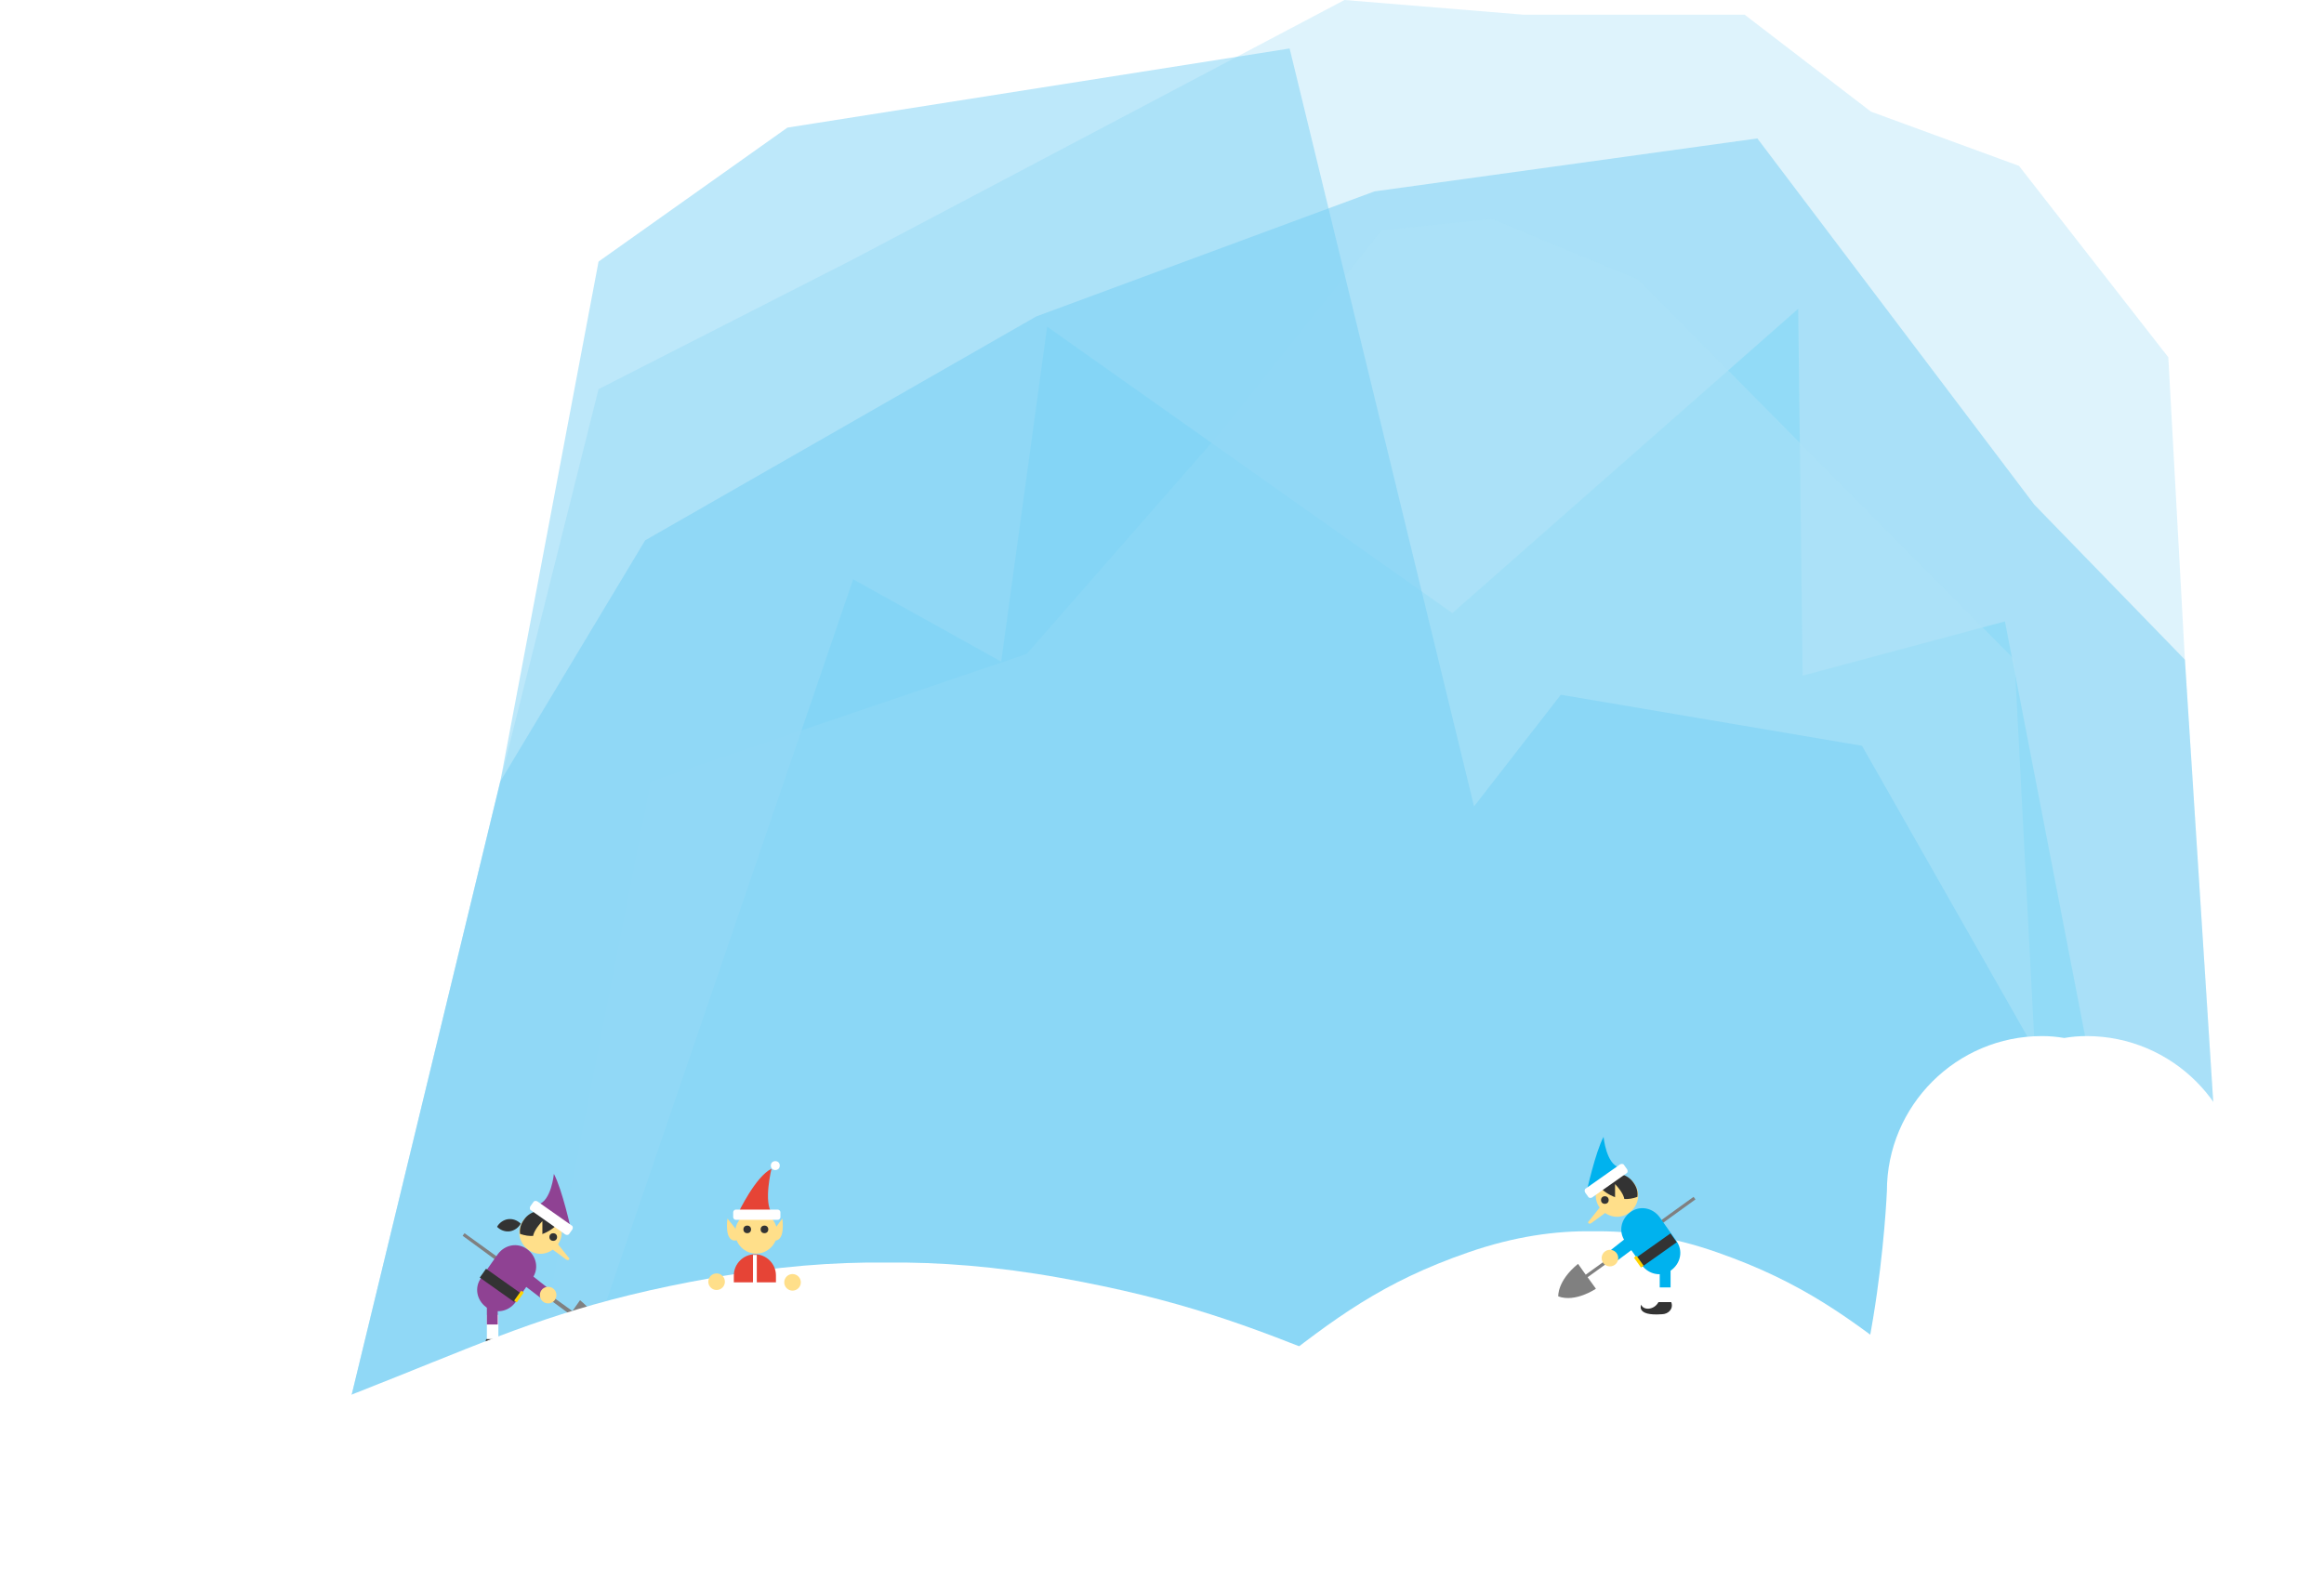 <?xml version="1.0" encoding="utf-8"?>
<!-- Generator: Adobe Illustrator 19.1.0, SVG Export Plug-In . SVG Version: 6.00 Build 0)  -->
<svg version="1.1" id="slice" xmlns="http://www.w3.org/2000/svg" xmlns:xlink="http://www.w3.org/1999/xlink" x="0px" y="0px"
	 width="364.2px" height="247.7px" viewBox="0 0 364.2 247.7" style="enable-background:new 0 0 364.2 247.7;" xml:space="preserve"
	>
<style type="text/css">
	.st0{opacity:0.11;fill:#231F20;}
	.st1{fill:#94917F;}
	.st2{fill:#BAAFA2;}
	.st3{fill:#785768;}
	.st4{fill:#AAA89A;}
	.st5{opacity:0.1;}
	.st6{fill:#8CE1F9;}
	.st7{fill:#CECCBF;}
	.st8{fill:#8D667A;}
	.st9{fill:#918C84;}
	.st10{fill:#C2BEB6;}
	.st11{fill:#F0E1D1;}
	.st12{fill:#B6B4A8;}
	.st13{fill:#94938A;}
	.st14{fill:#7D7C71;}
	.st15{fill:#633B4F;}
	.st16{fill:#85837D;}
	.st17{fill:#8A7665;}
	.st18{fill:#6A695C;}
	.st19{fill:#B9B7A4;}
	.st20{fill:#2F9F42;}
	.st21{opacity:0.13;}
	.st22{opacity:0.2;fill:#231F20;}
	.st23{fill:#D53E2E;}
	.st24{fill:#003673;}
	.st25{fill:#F09A1A;}
	.st26{fill:#FDBF0F;}
	.st27{fill:#736357;}
	.st28{fill:#D84637;}
	.st29{fill:#00A9E9;}
	.st30{fill:#FFDE00;}
	.st31{fill:#48B780;}
	.st32{fill:#7C6959;}
	.st33{fill:#D3AE6E;}
	.st34{fill:#FFFFFF;}
	.st35{fill:#FFE95A;}
	.st36{fill:#FFC300;}
	.st37{fill:#F27B20;}
	.st38{fill:#EE3837;}
	.st39{fill:#4C8BFB;}
	.st40{fill:#B757C5;}
	.st41{fill:#FFDF8A;}
	.st42{fill:#333333;}
	.st43{fill:#6A57AB;}
	.st44{fill:#5D377A;}
	.st45{fill:#393939;}
	.st46{fill:#FDE08B;}
	.st47{fill:#DC3126;}
	.st48{fill:#FDD500;}
	.st49{fill:#515C5D;}
	.st50{fill:#7D8586;}
	.st51{fill:#AFD136;}
	.st52{fill:url(#SVGID_1_);}
	.st53{fill:url(#SVGID_2_);}
	.st54{fill:#E8D184;}
	.st55{fill:#CA7836;}
	.st56{fill:#54D184;}
	.st57{opacity:0.48;}
	.st58{opacity:0.5;fill:#75CEF4;}
	.st59{opacity:0.5;fill:#00BFF0;}
	.st60{opacity:0.5;fill:#E6F6FD;}
	.st61{opacity:0.48;fill:#75CEF4;}
	.st62{fill:url(#SVGID_3_);}
	.st63{fill:#808080;}
	.st64{fill:#8F4293;}
	.st65{fill:#FFD400;}
	.st66{fill:url(#SVGID_4_);}
	.st67{fill:#28AE4B;}
	.st68{fill:#E64436;}
	.st69{fill:url(#SVGID_5_);}
	.st70{fill:url(#XMLID_158_);}
	.st71{opacity:0.17;fill:#FFFFFF;}
	.st72{fill:url(#SVGID_6_);}
	.st73{fill:url(#SVGID_7_);}
	.st74{fill:#00B2EE;}
	.st75{fill:#B89860;}
	.st76{fill:#B0B0B0;}
	.st77{fill:#864537;}
	.st78{fill:#FBCF99;}
	.st79{fill:#FBCD48;}
	.st80{fill:#FFDD00;}
	.st81{fill:#D2392C;}
	.st82{fill:url(#SVGID_8_);}
	.st83{fill:url(#SVGID_9_);}
	.st84{fill:url(#SVGID_10_);}
	.st85{fill:url(#SVGID_11_);}
	.st86{fill:url(#XMLID_160_);}
	.st87{fill:#AFD77D;}
	.st88{opacity:0.1;fill:#231F20;}
	.st89{fill:#7CB342;}
	.st90{fill:#F9CE1D;}
	.st91{fill:#FFE36C;}
	.st92{fill:#5E35B1;}
	.st93{fill:#9575CD;}
	.st94{fill:#29B6F6;}
	.st95{fill:#4AD0FF;}
	.st96{fill:#9DCE2E;}
	.st97{fill:#E53935;}
	.st98{fill:#F94B4B;}
	.st99{fill:#FB8C00;}
	.st100{fill:#FC9F42;}
	.st101{fill:#9DCA3B;}
	.st102{fill:#66A622;}
	.st103{fill:#FFB300;}
	.st104{fill:#F57C00;}
	.st105{fill:#A1CACF;}
	.st106{fill:#DFF3F5;}
	.st107{fill:#BAD7DB;}
	.st108{fill:#C3DFE3;}
	.st109{fill:#BCDEE3;}
	.st110{opacity:0.5;}
	.st111{opacity:0.8;}
	.st112{fill:url(#XMLID_161_);}
	.st113{fill:url(#SVGID_12_);}
	.st114{fill:#F6F3EC;}
	.st115{fill:#D7D7D7;}
	.st116{fill:#959D9E;}
	.st117{fill:#B3B3B3;}
	.st118{fill:#E0E0E0;}
	.st119{fill:#4D4D4D;}
	.st120{fill:#595959;}
	.st121{fill:#FFEB5E;}
	.st122{fill:#6D7576;}
	.st123{fill:#C9E09D;}
	.st124{fill:#8F8F8F;}
	.st125{fill:#5C6566;}
	.st126{fill:#A19E97;}
	.st127{fill:#61C6EC;}
	.st128{fill:#77BF82;}
	.st129{fill:#F3FF73;}
	.st130{fill:url(#XMLID_163_);}
	.st131{fill:url(#SVGID_13_);}
	.st132{fill:url(#SVGID_14_);}
	.st133{fill:url(#XMLID_165_);}
	.st134{fill:#555047;}
	.st135{fill:#896339;}
	.st136{fill:#736F68;}
	.st137{fill:#949494;}
	.st138{fill:#83DEE8;}
	.st139{fill:#85827D;}
	.st140{opacity:0.2;}
	.st141{fill:#404040;}
	.st142{fill:#C0C0C0;}
	.st143{fill:#EEEEEE;}
	.st144{clip-path:url(#SVGID_16_);fill:#44C2C2;}
	.st145{clip-path:url(#SVGID_16_);fill:#A3D89F;}
	.st146{clip-path:url(#SVGID_16_);fill:#C83A74;}
	.st147{clip-path:url(#SVGID_16_);fill:#FFA376;}
	.st148{opacity:0.24;}
	.st149{fill:none;stroke:#85827D;stroke-width:0.9;stroke-miterlimit:10;}
	.st150{opacity:0.83;}
	.st151{fill:#888480;}
	.st152{fill:#7099BA;}
	.st153{fill:#B0E1E8;}
	.st154{opacity:0.22;fill:#FFFFFF;}
	.st155{fill:url(#XMLID_172_);}
	.st156{fill:url(#SVGID_17_);}
	.st157{fill:url(#SVGID_18_);}
	.st158{fill:url(#XMLID_174_);}
	.st159{fill:#9DB9BD;}
	.st160{fill:#D1E3E6;}
	.st161{fill:#B6D6DB;}
	.st162{fill:#9CCFD9;}
	.st163{fill:#B4D3D9;}
	.st164{fill:#97BABF;}
	.st165{fill:#C1DFF5;}
	.st166{fill:#C5E7EB;}
	.st167{fill:#8AB8D4;}
	.st168{fill:#E6E6E6;}
	.st169{fill:#716E69;}
	.st170{fill:#71BDDE;}
	.st171{fill:#659BC7;}
	.st172{fill:#70AFD4;}
	.st173{fill:none;}
	.st174{fill:#97CEE6;}
	.st175{opacity:8.000000e-02;fill:#0F0F0F;}
	.st176{opacity:0.1;fill:#0F0F0F;}
	.st177{fill:#385FE4;}
	.st178{fill:#CCCCCC;}
	.st179{fill:#2986E4;}
	.st180{opacity:0.21;}
	.st181{clip-path:url(#SVGID_20_);}
	.st182{filter:url(#Adobe_OpacityMaskFilter);}
	.st183{mask:url(#SVGID_21_);fill:#33659A;}
	.st184{filter:url(#Adobe_OpacityMaskFilter_1_);}
	.st185{mask:url(#SVGID_22_);fill:#385FE4;}
	.st186{filter:url(#Adobe_OpacityMaskFilter_2_);}
	.st187{opacity:0.17;mask:url(#SVGID_23_);}
	.st188{clip-path:url(#SVGID_25_);}
	.st189{opacity:0.77;}
	.st190{fill:#E8C97B;}
	.st191{fill:#2D56E2;}
	.st192{opacity:0.11;}
	.st193{fill:#0BBF68;}
	.st194{fill:#98BEE4;}
	.st195{fill:#3F5656;}
	.st196{fill:#D7C17D;}
	.st197{opacity:0.2;fill:#FFFFFF;}
	.st198{fill:url(#SVGID_26_);}
	.st199{fill:url(#XMLID_228_);}
	.st200{fill:url(#SVGID_27_);}
	.st201{fill:url(#XMLID_231_);}
	.st202{fill:#9C9C9C;}
	.st203{fill:#808082;}
	.st204{fill:#9ED5EC;}
	.st205{fill:#CACACA;}
	.st206{fill:#E3E3E3;}
	.st207{fill:#979797;}
	.st208{fill:#9E9E9E;}
	.st209{opacity:0.58;fill:#C7FFFF;}
	.st210{opacity:0.25;}
	.st211{fill:#A52E22;}
	.st212{fill:#E63636;}
	.st213{fill:url(#XMLID_261_);}
	.st214{fill:url(#XMLID_278_);}
	.st215{fill:#F3831F;}
	.st216{fill:#1FA2F3;}
	.st217{fill:#914295;}
	.st218{fill:#FAAC18;}
	.st219{opacity:0.1;fill:#333333;}
	.st220{fill:#836948;}
	.st221{fill:#DF543F;}
	.st222{fill:#00813F;}
	.st223{fill:#B9C9D2;}
	.st224{fill:#28B04B;}
	.st225{fill:#FFF100;}
	.st226{fill:#969696;}
	.st227{fill:#0158BB;}
	.st228{fill:#1565C0;}
	.st229{fill:#3DD1F9;}
	.st230{fill:#F5A816;}
	.st231{fill:#C62828;}
	.st232{fill:#BDBDBD;}
	.st233{fill:#A5A5A5;}
	.st234{fill:#424242;}
	.st235{fill:#E6E7E8;}
	.st236{clip-path:url(#SVGID_31_);fill:#FFFFFF;}
	.st237{clip-path:url(#SVGID_31_);fill:#E91C24;}
	.st238{clip-path:url(#SVGID_31_);fill:#1976D2;}
	.st239{fill:#4D8ACF;}
	.st240{fill:none;stroke:#FFFFFF;stroke-width:0.659;stroke-miterlimit:10;}
	.st241{fill:#00ADEE;}
	.st242{clip-path:url(#SVGID_33_);fill:#FFFFFF;}
	.st243{fill:#DBDBDB;}
	.st244{fill:#9AD3D3;}
	.st245{fill:url(#SVGID_34_);}
	.st246{fill:url(#SVGID_35_);}
	.st247{fill:url(#SVGID_36_);}
	.st248{fill:url(#SVGID_37_);}
	.st249{fill:url(#SVGID_38_);}
	.st250{fill:url(#SVGID_39_);}
	.st251{fill:url(#SVGID_40_);}
	.st252{fill:url(#SVGID_41_);}
	.st253{fill:#F7CE97;}
	.st254{fill:#4C4C4C;}
	.st255{fill:#E9E9E9;}
	.st256{fill:#EB9B95;}
	.st257{fill:#656565;}
	.st258{fill:#5E5A48;}
	.st259{fill:url(#SVGID_42_);}
	.st260{fill:url(#SVGID_43_);}
	.st261{fill:#999999;}
	.st262{opacity:0.36;}
	.st263{fill:#00A64C;}
	.st264{fill-rule:evenodd;clip-rule:evenodd;fill:#D4D4D4;}
	.st265{fill-rule:evenodd;clip-rule:evenodd;fill:#FFFFFF;}
	.st266{fill-rule:evenodd;clip-rule:evenodd;fill:#008141;}
	.st267{fill-rule:evenodd;clip-rule:evenodd;fill:#00A64C;}
	.st268{fill:#28B265;}
	.st269{opacity:0.4;fill:#FFE000;}
	.st270{fill:#C8CBCC;}
	.st271{fill:#B8B8B8;}
	.st272{fill:#949496;}
	.st273{fill:#C8EAD4;}
	.st274{fill:#7D8485;}
	.st275{fill:#2364D5;}
	.st276{fill:url(#XMLID_279_);}
	.st277{fill:url(#SVGID_44_);}
	.st278{fill:url(#SVGID_45_);}
	.st279{fill:url(#SVGID_46_);}
	.st280{fill:#8700EE;}
	.st281{fill:#00B533;}
	.st282{fill:#EEDA00;}
	.st283{fill:#F2206D;}
	.st284{fill:#6299FB;}
	.st285{opacity:0.7;fill:url(#SVGID_47_);}
	.st286{opacity:0.7;fill:url(#SVGID_48_);}
	.st287{opacity:0.7;fill:url(#SVGID_49_);}
	.st288{fill:#EE5E5D;}
	.st289{fill:#E09D17;}
	.st290{fill:#F0EDE9;}
	.st291{clip-path:url(#SVGID_51_);}
	.st292{fill:#EEC85C;}
	.st293{opacity:0.32;fill:#9A0000;}
	.st294{fill:#F0F0F0;}
	.st295{fill:#81D4FA;}
	.st296{opacity:0.49;fill:#C9EDFC;}
	.st297{fill:#D8746A;}
	.st298{fill:#FCBE8D;}
	.st299{fill:#00A9E7;}
	.st300{fill:#6A7173;}
	.st301{opacity:0.6;}
	.st302{fill:url(#SVGID_52_);}
	.st303{fill:url(#SVGID_53_);}
	.st304{fill:url(#XMLID_280_);}
	.st305{fill:url(#SVGID_54_);}
	.st306{fill:url(#SVGID_55_);}
	.st307{fill:url(#SVGID_56_);}
	.st308{fill:url(#SVGID_57_);}
	.st309{fill:#67635D;}
	.st310{fill:#999690;}
	.st311{fill:#E6DA91;}
	.st312{opacity:0.55;fill:#BBAF3E;}
	.st313{fill:#A8A69B;}
	.st314{clip-path:url(#SVGID_59_);}
	.st315{fill:url(#SVGID_60_);}
	.st316{fill:url(#SVGID_61_);}
	.st317{opacity:0.1;clip-path:url(#SVGID_59_);}
	.st318{clip-path:url(#SVGID_63_);}
	.st319{fill:#E3E3E2;}
	.st320{fill:#CF4140;}
	.st321{fill:url(#SVGID_64_);}
	.st322{fill:url(#SVGID_65_);}
	.st323{fill:url(#SVGID_66_);}
	.st324{fill:url(#SVGID_67_);}
	.st325{fill:#666666;}
	.st326{fill:#C1161C;}
	.st327{fill:#B47945;}
	.st328{fill:#D9DADB;}
	.st329{fill:#36AF49;}
	.st330{fill:#2A943E;}
	.st331{fill:#9EA0A2;}
	.st332{fill:#BEBFC1;}
	.st333{fill:#F5961D;}
	.st334{fill:#FFEF00;}
	.st335{fill:#6D6D6D;}
	.st336{fill:url(#SVGID_68_);}
	.st337{fill:url(#XMLID_281_);}
	.st338{fill:#795D00;}
	.st339{clip-path:url(#SVGID_70_);fill:#BB8024;}
	.st340{opacity:0.1;clip-path:url(#SVGID_70_);}
	.st341{fill:#955D00;}
	.st342{fill:#F38836;}
	.st343{fill:url(#XMLID_295_);}
	.st344{fill:url(#SVGID_71_);}
	.st345{fill:url(#SVGID_72_);}
	.st346{fill:url(#XMLID_296_);}
	.st347{opacity:0.99;}
	.st348{fill:#E8AF38;}
	.st349{fill:#98AB00;}
	.st350{fill:#E75C52;}
	.st351{fill:#A9897D;}
	.st352{fill:#CB9D7B;}
	.st353{fill:#996B63;}
	.st354{fill:#35B8E8;}
	.st355{opacity:0.12;fill:url(#SVGID_73_);}
	.st356{opacity:0.12;fill:url(#SVGID_74_);}
	.st357{opacity:0.28;fill:url(#SVGID_77_);}
	.st358{clip-path:url(#SVGID_81_);}
	.st359{fill:#FFF59C;}
	.st360{fill:#EBDBCE;}
	.st361{fill:#B07A53;}
	.st362{fill:#1185BA;}
	.st363{opacity:0.32;fill:#1F57A1;}
	.st364{opacity:0.32;}
	.st365{fill:#C28D65;}
	.st366{fill:#EB776F;}
	.st367{fill:#AFDB39;}
	.st368{fill:#EBDB57;}
	.st369{opacity:0.16;}
	.st370{fill:#CBA483;}
	.st371{fill:url(#XMLID_297_);}
	.st372{fill:url(#SVGID_82_);}
	.st373{fill:url(#SVGID_83_);}
	.st374{fill:#BEE6EB;}
	.st375{fill:#F9DF00;}
	.st376{fill:#D84733;}
	.st377{fill:#FCE000;}
	.st378{fill:#575757;}
	.st379{fill:#B3B2B3;}
	.st380{fill:#E5E5E4;}
	.st381{fill:#D5302B;}
	.st382{fill:url(#SVGID_84_);}
	.st383{fill:url(#SVGID_85_);}
	.st384{fill:#EC4180;}
	.st385{fill:#FBCB54;}
	.st386{fill:#7296F0;}
	.st387{fill:#FC793D;}
	.st388{opacity:0.14;}
	.st389{fill:#404144;}
	.st390{fill:#606163;}
	.st391{opacity:0.3;}
	.st392{fill:#D7B256;}
	.st393{opacity:0.38;fill:#D7B256;}
	.st394{fill:#3D3D39;}
	.st395{fill:#393B36;}
	.st396{opacity:0.6;fill:#3BFF65;}
	.st397{opacity:0.6;fill:#FC793D;}
	.st398{clip-path:url(#SVGID_87_);}
	.st399{opacity:0.29;}
	.st400{fill:#9A51A8;}
	.st401{fill:#FEF6E0;}
	.st402{fill:#A06EA9;}
	.st403{fill:#353535;}
	.st404{clip-path:url(#SVGID_89_);}
	.st405{opacity:0.23;fill:#FFFFFF;}
	.st406{opacity:0.13;fill:#FFFFFF;}
	.st407{opacity:5.000000e-02;}
	.st408{opacity:0.45;}
	.st409{opacity:0.2;fill:#FFF170;}
	.st410{fill:#FFF170;}
	.st411{opacity:0.21;fill:#FFFFFF;}
	.st412{opacity:0.1;fill:#FFFFFF;}
	.st413{opacity:0.27;fill:url(#SVGID_90_);}
	.st414{opacity:0.27;fill:url(#SVGID_91_);}
	.st415{fill:url(#SVGID_92_);}
	.st416{fill:url(#SVGID_93_);}
	.st417{fill:#2850A8;}
	.st418{fill:#286EE4;}
	.st419{fill:#0053DF;}
	.st420{fill:#007DD0;}
	.st421{fill:#2891E4;}
	.st422{opacity:0.72;}
	.st423{opacity:0.28;fill:url(#SVGID_94_);}
	.st424{opacity:0.28;fill:url(#SVGID_95_);}
	.st425{fill:#2D6B7F;}
	.st426{fill:#FF7C40;}
	.st427{opacity:0.21;fill:#FF7C40;}
	.st428{opacity:0.28;fill:url(#SVGID_96_);}
	.st429{opacity:0.28;fill:url(#SVGID_97_);}
	.st430{opacity:0.28;fill:url(#SVGID_98_);}
	.st431{opacity:0.28;fill:url(#SVGID_99_);}
	.st432{fill:#FFEE0A;}
	.st433{opacity:0.21;fill:#FFEE0A;}
	.st434{opacity:0.28;fill:url(#SVGID_100_);}
	.st435{opacity:0.28;fill:url(#SVGID_101_);}
	.st436{fill:#FD45FF;}
	.st437{opacity:0.21;fill:#FD45FF;}
	.st438{opacity:0.28;fill:url(#SVGID_102_);}
	.st439{opacity:0.28;fill:url(#SVGID_103_);}
	.st440{fill:#52FF52;}
	.st441{opacity:0.21;fill:#52FF52;}
	.st442{opacity:0.28;fill:url(#SVGID_104_);}
	.st443{opacity:0.28;fill:url(#SVGID_105_);}
	.st444{opacity:0.28;fill:url(#SVGID_106_);}
	.st445{opacity:0.28;fill:url(#SVGID_107_);}
	.st446{fill:#59FFF3;}
	.st447{opacity:0.21;fill:#59FFF3;}
	.st448{opacity:0.28;fill:url(#SVGID_108_);}
	.st449{opacity:0.28;fill:url(#SVGID_109_);}
	.st450{opacity:0.28;fill:url(#SVGID_110_);}
	.st451{opacity:0.28;fill:url(#SVGID_111_);}
	.st452{opacity:0.28;fill:url(#SVGID_112_);}
	.st453{opacity:0.28;fill:url(#SVGID_113_);}
	.st454{opacity:0.28;fill:url(#SVGID_114_);}
	.st455{opacity:0.28;fill:url(#SVGID_115_);}
	.st456{opacity:0.28;fill:url(#SVGID_116_);}
	.st457{opacity:0.28;fill:url(#SVGID_117_);}
	.st458{opacity:0.28;fill:url(#SVGID_118_);}
	.st459{opacity:0.28;fill:url(#SVGID_119_);}
	.st460{opacity:0.28;fill:url(#SVGID_120_);}
	.st461{opacity:0.28;fill:url(#SVGID_121_);}
	.st462{opacity:0.28;fill:url(#SVGID_122_);}
	.st463{opacity:0.28;fill:url(#SVGID_123_);}
	.st464{opacity:0.28;fill:url(#SVGID_124_);}
	.st465{opacity:0.28;fill:url(#SVGID_125_);}
	.st466{opacity:0.28;fill:url(#SVGID_126_);}
	.st467{opacity:0.28;fill:url(#SVGID_127_);}
	.st468{opacity:0.28;fill:url(#SVGID_128_);}
	.st469{opacity:0.28;fill:url(#SVGID_129_);}
	.st470{opacity:0.28;fill:url(#SVGID_130_);}
	.st471{opacity:0.28;fill:url(#SVGID_131_);}
	.st472{opacity:0.28;fill:url(#SVGID_132_);}
	.st473{opacity:0.28;fill:url(#SVGID_133_);}
	.st474{opacity:0.28;fill:url(#SVGID_134_);}
	.st475{opacity:0.28;fill:url(#SVGID_135_);}
	.st476{opacity:0.28;fill:url(#SVGID_136_);}
	.st477{opacity:0.28;fill:url(#SVGID_137_);}
	.st478{opacity:0.28;fill:url(#SVGID_138_);}
	.st479{opacity:0.28;fill:url(#SVGID_139_);}
	.st480{opacity:0.28;fill:url(#SVGID_140_);}
	.st481{opacity:0.28;fill:url(#SVGID_141_);}
	.st482{opacity:0.28;fill:url(#SVGID_142_);}
	.st483{opacity:0.28;fill:url(#SVGID_143_);}
	.st484{opacity:0.28;fill:url(#SVGID_144_);}
	.st485{opacity:0.28;fill:url(#SVGID_145_);}
	.st486{opacity:0.28;fill:url(#SVGID_146_);}
	.st487{opacity:0.28;fill:url(#SVGID_147_);}
	.st488{opacity:0.28;fill:url(#SVGID_148_);}
	.st489{opacity:0.28;fill:url(#SVGID_149_);}
	.st490{opacity:0.28;fill:url(#SVGID_150_);}
	.st491{opacity:0.28;fill:url(#SVGID_151_);}
	.st492{opacity:0.28;fill:url(#SVGID_152_);}
	.st493{opacity:0.28;fill:url(#SVGID_153_);}
	.st494{opacity:0.28;fill:url(#SVGID_154_);}
	.st495{opacity:0.28;fill:url(#SVGID_155_);}
	.st496{opacity:0.28;fill:url(#SVGID_156_);}
	.st497{opacity:0.28;fill:url(#SVGID_157_);}
	.st498{opacity:0.28;fill:url(#SVGID_158_);}
	.st499{opacity:0.28;fill:url(#SVGID_159_);}
	.st500{opacity:0.28;fill:url(#SVGID_160_);}
	.st501{opacity:0.28;fill:url(#SVGID_161_);}
	.st502{opacity:0.28;fill:url(#SVGID_162_);}
	.st503{opacity:0.28;fill:url(#SVGID_163_);}
	.st504{opacity:0.28;fill:url(#SVGID_164_);}
	.st505{opacity:0.28;fill:url(#SVGID_165_);}
	.st506{opacity:0.28;fill:url(#SVGID_166_);}
	.st507{opacity:0.28;fill:url(#SVGID_167_);}
	.st508{opacity:0.28;fill:url(#SVGID_168_);}
	.st509{opacity:0.28;fill:url(#SVGID_169_);}
	.st510{opacity:0.28;fill:url(#SVGID_170_);}
	.st511{opacity:0.28;fill:url(#SVGID_171_);}
	.st512{opacity:0.28;fill:url(#SVGID_172_);}
	.st513{opacity:0.28;fill:url(#SVGID_173_);}
	.st514{fill:#898F90;}
	.st515{opacity:0.25;fill:#FFFFFF;}
	.st516{fill:#00B8F0;}
	.st517{fill:#00A7F0;}
	.st518{opacity:0.91;fill:url(#SVGID_174_);}
	.st519{opacity:0.12;fill:#FFEE0A;}
	.st520{opacity:0.62;}
	.st521{fill:url(#SVGID_175_);}
	.st522{fill:url(#SVGID_176_);}
	.st523{fill:url(#SVGID_177_);}
	.st524{fill:url(#SVGID_178_);}
	.st525{fill:#7D857E;}
	.st526{fill:#89908A;}
	.st527{opacity:0.91;fill:url(#SVGID_179_);}
	.st528{opacity:0.12;fill:#78FF5E;}
	.st529{fill:#78FF5E;}
	.st530{fill:url(#SVGID_180_);}
	.st531{fill:url(#SVGID_181_);}
	.st532{fill:url(#SVGID_182_);}
	.st533{fill:url(#SVGID_183_);}
	.st534{fill:#85847D;}
	.st535{fill:#908F89;}
	.st536{opacity:0.91;fill:url(#SVGID_184_);}
	.st537{opacity:0.12;fill:#FF5E91;}
	.st538{fill:#FF8373;}
	.st539{fill:url(#SVGID_185_);}
	.st540{fill:url(#SVGID_186_);}
	.st541{fill:url(#SVGID_187_);}
	.st542{fill:url(#SVGID_188_);}
	.st543{fill:#5D6667;}
	.st544{fill:url(#XMLID_298_);}
	.st545{fill:url(#XMLID_299_);}
	.st546{fill:url(#SVGID_189_);}
	.st547{fill:#B13837;}
	.st548{fill:#3B627A;}
	.st549{fill:url(#SVGID_190_);}
	.st550{fill:url(#XMLID_312_);}
	.st551{fill:url(#SVGID_191_);}
	.st552{fill:#754517;}
	.st553{fill:#845930;}
	.st554{fill:#A35F25;}
	.st555{fill:#AA6C37;}
	.st556{fill:#B07644;}
	.st557{fill:#EFDBC1;}
	.st558{fill:#FFC805;}
	.st559{fill:#231F20;}
	.st560{fill:#00A351;}
	.st561{fill:#008844;}
	.st562{fill:#EF6522;}
	.st563{fill:#7A4B1F;}
	.st564{fill:#32CBE6;}
	.st565{fill:url(#SVGID_192_);}
	.st566{opacity:0.1;fill:#005FD0;}
	.st567{fill:#C48E4F;}
	.st568{fill:#F8AEAE;}
	.st569{fill:#E6E5E1;}
	.st570{fill:#7B9EB8;}
	.st571{fill:#A5B3AD;}
	.st572{fill:#C7C7C7;}
	.st573{fill:url(#XMLID_315_);}
	.st574{fill:url(#SVGID_193_);}
	.st575{fill:url(#SVGID_194_);}
	.st576{fill:#388E3C;}
	.st577{fill:#2E7D32;}
	.st578{fill:#FFE18C;}
	.st579{opacity:0.25;fill:#29B6F6;}
	.st580{fill:#414042;}
	.st581{fill:#2F4C52;}
	.st582{fill:#455D82;}
	.st583{fill:#795548;}
	.st584{fill:#D3D4D6;}
	.st585{fill:#BCBEC0;}
	.st586{clip-path:url(#SVGID_196_);}
	.st587{fill:url(#SVGID_197_);}
	.st588{fill:url(#SVGID_198_);}
	.st589{clip-path:url(#SVGID_200_);}
	.st590{opacity:0.5;fill:#F9CE1D;}
	.st591{opacity:0.28;}
	.st592{fill:#D7D8D9;}
	.st593{fill:#EBECED;}
	.st594{fill:#FFD600;}
	.st595{fill:#039BE5;}
	.st596{fill:url(#XMLID_316_);}
	.st597{fill:url(#SVGID_201_);}
	.st598{fill:#34D4F0;}
	.st599{opacity:0.51;fill:#74E4F6;}
	.st600{opacity:0.51;}
	.st601{fill:#74E4F6;}
	.st602{fill:url(#XMLID_329_);}
	.st603{fill:#434FBF;}
	.st604{opacity:0.51;fill:#7182F0;}
	.st605{fill:#7182F0;}
	.st606{opacity:0.38;}
	.st607{opacity:0.39;fill:#FFFF5C;}
	.st608{opacity:0.58;fill:#FFFFFF;}
	.st609{opacity:0.19;fill:#73C1DE;}
	.st610{opacity:0.19;fill:#7335DE;}
	.st611{fill:#F5F2E2;}
	.st612{fill:#A3A2A1;}
	.st613{fill:#5A99D1;}
	.st614{fill:#B8A485;}
	.st615{fill:#EEE5D5;}
	.st616{fill:#FFFFCC;}
	.st617{fill:#FFD200;}
	.st618{fill:#F26E21;}
	.st619{fill:#F5871F;}
	.st620{fill:#CFCFCF;}
	.st621{fill:#019049;}
	.st622{fill:#07A860;}
	.st623{fill:#AB00EE;}
	.st624{fill:#93D8F7;}
	.st625{fill:#725D4C;}
	.st626{fill:#028F1F;}
	.st627{fill:#0DA760;}
	.st628{fill:#F4C138;}
	.st629{fill:#F9646D;}
	.st630{fill:url(#SVGID_202_);}
	.st631{clip-path:url(#SVGID_204_);}
	.st632{fill:#8DE0F2;}
	.st633{fill:url(#SVGID_205_);}
	.st634{fill:url(#XMLID_330_);}
	.st635{fill:none;stroke:#D7D7D7;stroke-width:5.6;stroke-miterlimit:10;}
	.st636{fill:none;stroke:#FFFFCC;stroke-width:0.7;stroke-miterlimit:10;stroke-dasharray:2.1,4.2;}
	.st637{fill:#4CB5CF;}
	.st638{fill:#638AAA;}
	.st639{fill:url(#XMLID_331_);}
	.st640{fill:url(#XMLID_332_);}
	.st641{fill:url(#SVGID_206_);}
	.st642{fill:url(#XMLID_337_);}
	.st643{clip-path:url(#SVGID_208_);}
	.st644{fill:url(#SVGID_209_);}
	.st645{opacity:0.51;clip-path:url(#SVGID_208_);}
	.st646{fill:url(#SVGID_210_);}
	.st647{fill:url(#SVGID_211_);}
	.st648{fill:url(#SVGID_212_);}
	.st649{fill:url(#XMLID_363_);}
	.st650{fill:url(#SVGID_213_);}
	.st651{fill:url(#XMLID_364_);}
	.st652{fill:#E0F3F5;}
	.st653{opacity:0.64;fill:#7EC1C4;}
	.st654{fill:#C4DFE3;}
	.st655{fill:#7EC1C4;}
	.st656{opacity:0.53;fill:#7EC1C4;}
	.st657{opacity:0.82;fill:#7EC1C4;}
	.st658{opacity:0.3;fill:#7EC1C4;}
	.st659{fill:#79A6AD;}
	.st660{fill:#C5161D;}
	.st661{fill:#E91C24;}
	.st662{fill:#00A551;}
	.st663{fill:#2C7C2F;}
	.st664{fill:#AEC7DC;}
	.st665{fill:none;stroke:#97BABF;stroke-width:1.979;stroke-miterlimit:10;}
	.st666{fill:#9DCB3B;}
	.st667{fill:#D9EBED;}
	.st668{fill:#008C45;}
	.st669{fill:#AE5F2D;}
	.st670{fill:#7A347E;}
	.st671{fill:#754C28;}
	.st672{fill:#0085B7;}
	.st673{fill:#D89614;}
	.st674{fill:#ECDEC9;}
	.st675{fill:#9C8954;}
	.st676{opacity:8.000000e-02;}
	.st677{fill:#4E4E6B;}
	.st678{fill:#859537;}
	.st679{fill:#8A773F;}
	.st680{fill:#CC29B9;}
	.st681{fill:#6D42E3;}
	.st682{fill:#16C447;}
	.st683{fill:#C26D11;}
	.st684{fill:url(#XMLID_404_);}
	.st685{clip-path:url(#SVGID_215_);}
	.st686{fill:#0081A8;}
	.st687{clip-path:url(#SVGID_215_);fill:#C7B31E;}
	.st688{fill:#B5B5B5;}
	.st689{fill:#E8E8E8;}
	.st690{fill:#0791AA;}
	.st691{fill:#C7B31E;}
	.st692{fill:#9D9D9D;}
	.st693{fill:#F7F01F;}
	.st694{fill:#7DC6D3;}
	.st695{fill:#4DB0C2;}
	.st696{fill:#00BE69;}
	.st697{fill:#F57F17;}
	.st698{fill:#E77969;}
	.st699{fill:#F7E2A5;}
	.st700{fill:#F4D784;}
	.st701{fill:#54C391;}
	.st702{fill:#008E5C;}
	.st703{fill:#076E2F;}
	.st704{clip-path:url(#SVGID_215_);fill:#FFFFFF;}
	.st705{clip-path:url(#SVGID_215_);fill:#F5F129;}
	.st706{opacity:0.1;clip-path:url(#SVGID_215_);}
	.st707{fill:url(#SVGID_216_);}
	.st708{fill:#9DCFD8;}
	.st709{fill:#B1E1E7;}
	.st710{fill:#73BCDD;}
	.st711{fill:#7BA8CD;}
	.st712{fill:#7299BA;}
	.st713{fill:#5B93C1;}
	.st714{fill:#D2E3E6;}
	.st715{fill:#48494D;}
	.st716{fill:#16BDCC;}
	.st717{fill:#D63E3E;}
	.st718{fill:url(#SVGID_217_);}
	.st719{fill:url(#SVGID_218_);}
	.st720{fill:url(#SVGID_219_);}
	.st721{fill:#DCDFD8;}
	.st722{opacity:0.7;}
	.st723{fill:#EF5350;}
	.st724{fill:#70CC47;}
	.st725{fill:#8BD463;}
	.st726{fill:url(#SVGID_220_);}
	.st727{fill:#E24C41;}
	.st728{fill:#EB6760;}
	.st729{fill:#2DB9EB;}
	.st730{fill:#FFDF00;}
	.st731{fill:#373B40;}
	.st732{fill:#FFFBDB;}
	.st733{fill:#D7E1E3;}
	.st734{opacity:0.2;fill:#373B40;}
	.st735{fill:#C6E9FA;}
	.st736{fill:#20242A;}
	.st737{fill:#332E2E;}
	.st738{fill:#FDBE0C;}
	.st739{fill:#F7FFFA;}
	.st740{fill:#9E978A;}
	.st741{fill:#B4AFA5;}
	.st742{fill:#E68ECD;}
	.st743{fill:#98D4BC;}
	.st744{fill:#88A2D6;}
	.st745{fill:#E36868;}
	.st746{fill:#F8AE37;}
	.st747{fill:#B99960;}
	.st748{fill:#D4AF6E;}
	.st749{opacity:0.12;}
	.st750{fill:#F0B21C;}
	.st751{fill:#B46D3D;}
	.st752{fill:#CAA56E;}
	.st753{fill:#A8844F;}
	.st754{fill:#59595C;}
	.st755{fill:#B56D3D;}
	.st756{opacity:0.19;fill:#FCD09A;}
	.st757{fill:#85E1E7;}
	.st758{fill:#E7F3F2;}
	.st759{opacity:0.19;}
	.st760{opacity:0.6;fill:url(#SVGID_221_);}
	.st761{fill:#48AACF;}
	.st762{opacity:0.6;fill:#3E31FF;}
	.st763{opacity:0.6;fill:#1B4DF9;}
	.st764{opacity:0.6;fill:#85E1E7;}
	.st765{fill:#62ACCD;}
	.st766{fill:#81FFFF;}
	.st767{opacity:0.6;fill:#FFFFFF;}
	.st768{opacity:0.6;fill:#73BCDD;}
	.st769{fill:#2E93C1;}
	.st770{opacity:0.6;fill:#1E9AE3;}
	.st771{opacity:0.6;fill:#48AACF;}
	.st772{opacity:0.15;fill:#81FFFF;}
	.st773{opacity:0.6;fill:#2E93C1;}
	.st774{opacity:0.67;fill:#62ACCD;}
	.st775{opacity:0.67;fill:#9DCFD8;}
	.st776{opacity:0.28;fill:#81FFFF;}
	.st777{fill:#8AAFB5;}
	.st778{opacity:0.99;fill:#91F3FA;}
	.st779{fill:#1FC2F5;}
	.st780{opacity:0.99;fill:#62ACCD;}
	.st781{opacity:0.99;fill:#A9DEE8;}
	.st782{opacity:0.36;fill:url(#SVGID_222_);}
	.st783{fill:url(#SVGID_223_);}
	.st784{opacity:0.6;fill:#62ACCD;}
	.st785{fill:url(#SVGID_224_);}
	.st786{fill:url(#SVGID_225_);}
	.st787{fill:url(#SVGID_226_);}
	.st788{fill:#CAF5F6;}
	.st789{fill:#00C1F2;}
	.st790{fill:#FF931E;}
	.st791{fill:#D94636;}
	.st792{fill:#D43E2E;}
	.st793{fill:#FDCE48;}
	.st794{fill:#464647;}
	.st795{fill:#D33E2F;}
	.st796{fill:#FF8A33;}
	.st797{fill:#746458;}
	.st798{fill:#57ABA9;}
	.st799{fill:#6CCCC9;}
	.st800{fill:#A7C1C5;}
	.st801{fill:#B6E2F8;}
	.st802{fill:#61AAC9;}
	.st803{fill:#E1F3FC;}
	.st804{fill:#FFF58B;}
	.st805{fill:#B59A48;}
	.st806{fill:#EED257;}
	.st807{fill:#D9D286;}
	.st808{fill:#FF916D;}
	.st809{fill:#FFE327;}
	.st810{fill:#64E8BE;}
	.st811{opacity:0.2;fill:#333333;}
	.st812{opacity:0.22;fill:#333333;}
	.st813{fill:url(#XMLID_406_);}
	.st814{fill:url(#XMLID_407_);}
	.st815{fill:url(#XMLID_408_);}
	.st816{fill:url(#SVGID_227_);}
	.st817{fill:url(#XMLID_422_);}
	.st818{fill:url(#XMLID_423_);}
	.st819{fill:url(#SVGID_228_);}
	.st820{fill:url(#SVGID_229_);}
	.st821{opacity:0.55;fill:#D8FBFF;}
	.st822{opacity:0.5;fill:url(#SVGID_230_);}
	.st823{fill:#29B65E;}
	.st824{fill:#009047;}
	.st825{fill:#91651C;}
	.st826{fill:#BD822B;}
	.st827{fill:#D5B06E;}
	.st828{fill:#007DC5;}
	.st829{fill:#A66D40;}
	.st830{fill:#FF8C33;}
	.st831{fill:#A67108;}
	.st832{fill:#F1B31C;}
	.st833{fill:#B88A13;}
	.st834{fill:#B93A2C;}
	.st835{fill:#C36E2C;}
	.st836{fill:#A8362A;}
	.st837{fill:#34875D;}
	.st838{fill:#602C63;}
	.st839{fill:#0086B7;}
	.st840{fill:#CDB300;}
	.st841{fill:#26A89B;}
	.st842{fill:#DA4637;}
	.st843{fill:#48B980;}
	.st844{fill:#F58B37;}
	.st845{fill:#00ABE9;}
	.st846{fill:#4859B9;}
	.st847{fill:#E86E1C;}
	.st848{fill:#C8541F;}
	.st849{fill:#B9191E;}
	.st850{opacity:0.19;fill:#212121;}
	.st851{opacity:0.3;fill:#28B04B;}
	.st852{fill:#F9858E;}
	.st853{fill:#5F14A6;}
	.st854{fill:#8C28DE;}
	.st855{fill:#A2A5A3;}
	.st856{fill:#AB3125;}
	.st857{clip-path:url(#SVGID_232_);}
	.st858{fill:#00914A;}
	.st859{opacity:0.39;fill:#791F11;}
	.st860{fill:#B6E5CD;}
	.st861{fill:#E9D386;}
	.st862{fill:#413D3D;}
	.st863{fill:#666262;}
	.st864{fill:#85D4AC;}
	.st865{opacity:0.1;fill:#B6E5CD;}
	.st866{fill:#F5951F;}
	.st867{fill:#00369C;}
	.st868{fill:#2759D9;}
	.st869{fill:#2297CC;}
	.st870{fill:#764C2E;}
	.st871{fill:#D4AF19;}
	.st872{fill:#62A807;}
	.st873{fill:#008E1F;}
	.st874{opacity:0.37;fill:#FFFFFF;}
	.st875{fill:#BBE5FA;}
	.st876{fill:#7A5951;}
	.st877{fill:#212121;}
	.st878{clip-path:url(#XMLID_424_);fill:#212121;}
	.st879{fill:#CC372C;}
	.st880{fill:#EBAD11;}
	.st881{fill:#E33483;}
	.st882{fill:#3788DE;}
</style>
<g id="New_Symbol_88">
</g>
<g id="New_Symbol_85">
</g>
<g id="New_Symbol_83">
</g>
<g id="New_Symbol_70">
</g>
<g id="New_Symbol_79">
</g>
<g id="New_Symbol_8">
</g>
<g id="New_Symbol_15" class="st110">
</g>
<g id="New_Symbol_16" class="st111">
</g>
<g id="New_Symbol_14" class="st110">
</g>
<g id="New_Symbol_67">
	<g id="New_Symbol_65_11_">
	</g>
</g>
<g id="New_Symbol_86">
	<g id="New_Symbol_82_2_">
	</g>
	<g id="New_Symbol_82_1_">
	</g>
</g>
<g id="New_Symbol_9">
</g>
<g id="New_Symbol_10">
</g>
<g id="New_Symbol_12">
</g>
<g id="New_Symbol_13">
</g>
<g id="New_Symbol_84">
	<g id="New_Symbol_65_10_">
	</g>
</g>
<g id="New_Symbol_87">
</g>
<g id="New_Symbol_91">
</g>
<g id="New_Symbol_89">
</g>
<g id="New_Symbol_94">
</g>
<g id="New_Symbol_68">
</g>
<g id="New_Symbol_66">
</g>
<g id="New_Symbol_90">
</g>
<g id="New_Symbol_71">
	<g id="New_Symbol_65_9_">
	</g>
</g>
<g>
	<g id="XMLID_46_">
		<g id="XMLID_50_">
			<g id="XMLID_54_" class="st57">
				<polygon id="XMLID_58_" class="st58" points="349.8,218.9 342.4,103.4 339.8,56 316.4,26 293.2,17.5 273.4,2.3 238.7,2.3 
					210.7,0 133.6,40.7 93.8,61 78.4,122.5 54.9,219.5 				"/>
				<polygon id="XMLID_57_" class="st59" points="337.6,218.5 314.2,97.4 282.5,105.9 281.8,48.4 227.6,96.1 164.1,51.2 
					156.9,103.7 133.7,90.8 89.7,219.5 				"/>
			</g>
			<polygon id="XMLID_53_" class="st60" points="321.7,218.9 315.7,103.4 256.7,43.8 233.8,34.3 216.5,36.1 191.1,68 160.9,102.5 
				102,122.5 83,219.5 			"/>
			<polygon id="XMLID_52_" class="st58" points="349.8,218.9 342.4,103.4 318.8,79.1 275.4,21.7 215.4,30 162.4,49.6 101.1,84.7 
				78.4,122.5 54.9,219.5 			"/>
			<polygon id="XMLID_51_" class="st61" points="349.8,218.9 291.8,116.9 244.6,108.9 231,126.4 202.1,7.6 123.4,20 93.8,41 
				78.4,122.5 54.9,219.5 			"/>
		</g>
		<path id="XMLID_49_" class="st34" d="M364.2,237.1c-11.3-13.7-12.9-50.4-12.9-50.4c0-13.4-10.9-24.3-24.3-24.3
			c-1.2,0-2.4,0.1-3.5,0.3c-1.2-0.2-2.3-0.3-3.5-0.3c-13.4,0-24.3,10.9-24.3,24.3c0,0-1.5,36.6-12.9,50.4H364.2z"/>
	</g>
	<linearGradient id="SVGID_1_" gradientUnits="userSpaceOnUse" x1="249.671" y1="202.202" x2="249.671" y2="245.671">
		<stop  offset="7.292989e-02" style="stop-color:#FFFFFF"/>
		<stop  offset="0.624" style="stop-color:#FFFFFF"/>
		<stop  offset="1" style="stop-color:#FFFFFF;stop-opacity:0"/>
	</linearGradient>
	<path class="st52" d="M348.5,247.7c-49.5-28.7-52.5-42-79.4-51.4c-7.1-2.5-13.6-3.4-19.5-3.3c-5.8-0.1-12.3,0.8-19.5,3.3
		c-26.9,9.3-29.9,22.6-79.4,51.4H348.5z"/>
	<g>
		<path class="st63" d="M250.1,202c0,0-3.2,2.2-5.9,1.2c0,0-0.2-2.4,3.1-5.1l1.2,1.7l16.9-12.2l0.3,0.4l-16.9,12.2L250.1,202z"/>
		<g>
			<g>
				<path class="st74" d="M248.6,187c0,0,1.4-6.4,2.7-8.8c0,0,0.4,4.3,2.5,4.8L248.6,187z"/>
				<path class="st41" d="M250.7,189.3c1.1,1.5,3.1,1.9,4.6,0.8l0,0c1.5-1.1,1.9-3.1,0.8-4.6l0,0c-1.1-1.5-3.1-1.9-4.6-0.8l0,0
					C250,185.7,249.6,187.8,250.7,189.3L250.7,189.3z"/>
				<g>
					<path class="st42" d="M250.4,185.8c0.2-0.5,0.6-0.9,1-1.2c1.5-1.1,3.6-0.7,4.6,0.8c0.5,0.7,0.7,1.4,0.6,2.2
						C253.7,188.7,251.4,186.9,250.4,185.8z"/>
				</g>
				<path class="st41" d="M253.1,188.6l0-3c0,0,2.8,2.8,0.7,3.6L253.1,188.6z"/>
				<path class="st34" d="M248.9,187.6c0.1,0.2,0.4,0.2,0.6,0.1l5.4-3.8c0.2-0.1,0.2-0.4,0.1-0.6l-0.5-0.7c-0.1-0.2-0.4-0.2-0.6-0.1
					l-5.4,3.8c-0.2,0.1-0.2,0.4-0.1,0.6L248.9,187.6z"/>
				<circle class="st42" cx="251.5" cy="188.1" r="0.6"/>
				<path class="st74" d="M257.3,198.3c1.1,1.5,3.1,1.9,4.6,0.8c1.5-1.1,1.9-3.1,0.8-4.6l-2.6-3.7c-1.1-1.5-3.1-1.9-4.6-0.8
					c-1.5,1.1-1.9,3.1-0.8,4.6L257.3,198.3z"/>
				<polyline class="st34" points="260.1,200.4 260.1,204.5 261.8,204.5 261.8,200.4 				"/>
				<path class="st74" d="M261.4,198.1c-1.2,0-1.3,0.6-1.3,1.2v2.5h1.7V199L261.4,198.1z"/>
				<path class="st42" d="M261.9,204.1h-2c-0.7,1.3-2.4,1.3-2.7,0.4c0,0-0.9,1.8,3.2,1.5C261.5,206,262.3,205.1,261.9,204.1z"/>
				
					<rect x="256.2" y="194.9" transform="matrix(-0.816 0.578 -0.578 -0.816 584.478 205.67)" class="st42" width="6.6" height="1.7"/>
				
					<rect x="256.6" y="196.7" transform="matrix(-0.816 0.578 -0.578 -0.816 580.647 210.579)" class="st65" width="0.5" height="1.9"/>
			</g>
			<path class="st41" d="M251,188.9l-2,2.5c-0.3,0.2,0,0.6,0.4,0.3l3-2.2L251,188.9z"/>
		</g>
		<polygon class="st74" points="252.1,196.2 255.9,193.2 256.8,195.1 252.9,198 		"/>
		<circle class="st41" cx="252.3" cy="197.2" r="1.3"/>
	</g>
	<g>
		<path class="st63" d="M88.1,207.7c0,0,3.2,2.2,5.9,1.2c0,0,0.2-2.4-3.1-5.1l-1.2,1.7l-16.9-12.2l-0.3,0.4L89.3,206L88.1,207.7z"/>
		<g>
			<g>
				<path class="st64" d="M89.5,192.8c0,0-1.4-6.4-2.7-8.8c0,0-0.4,4.3-2.5,4.8L89.5,192.8z"/>
				<path class="st41" d="M87.4,195.1c-1.1,1.5-3.1,1.9-4.6,0.8l0,0c-1.5-1.1-1.9-3.1-0.8-4.6l0,0c1.1-1.5,3.1-1.9,4.6-0.8l0,0
					C88.1,191.5,88.5,193.6,87.4,195.1L87.4,195.1z"/>
				<g>
					<path class="st42" d="M87.7,191.6c-0.2-0.5-0.6-0.9-1-1.2c-1.5-1.1-3.6-0.7-4.6,0.8c-0.5,0.7-0.7,1.4-0.6,2.2
						C84.5,194.5,86.7,192.6,87.7,191.6z"/>
				</g>
				<path class="st41" d="M85,194.4l0-3c0,0-2.8,2.8-0.7,3.6L85,194.4z"/>
				<path class="st34" d="M89.2,193.4c-0.1,0.2-0.4,0.2-0.6,0.1l-5.4-3.8c-0.2-0.1-0.2-0.4-0.1-0.6l0.5-0.7c0.1-0.2,0.4-0.2,0.6-0.1
					l5.4,3.8c0.2,0.1,0.2,0.4,0.1,0.6L89.2,193.4z"/>
				<circle class="st42" cx="86.7" cy="193.9" r="0.6"/>
				<path class="st64" d="M80.8,204.1c-1.1,1.5-3.1,1.9-4.6,0.8c-1.5-1.1-1.9-3.1-0.8-4.6l2.6-3.7c1.1-1.5,3.1-1.9,4.6-0.8
					c1.5,1.1,1.9,3.1,0.8,4.6L80.8,204.1z"/>
				<polyline class="st34" points="78.1,206.1 78.1,210.3 76.3,210.3 76.3,206.1 				"/>
				<path class="st64" d="M76.7,203.9c1.2,0,1.3,0.6,1.3,1.2v2.5h-1.7v-2.8L76.7,203.9z"/>
				<path class="st42" d="M76.2,209.9h2c0.7,1.3,2.4,1.3,2.7,0.4c0,0,0.9,1.8-3.2,1.5C76.6,211.8,75.8,210.9,76.2,209.9z"/>
				
					<rect x="75.2" y="200.7" transform="matrix(0.816 0.578 -0.578 0.816 130.812 -8.37)" class="st42" width="6.6" height="1.7"/>
				
					<rect x="81" y="202.4" transform="matrix(0.816 0.577 -0.577 0.816 132.367 -9.592)" class="st65" width="0.5" height="1.9"/>
			</g>
			<path class="st41" d="M87.1,194.6l2,2.5c0.3,0.2,0,0.6-0.4,0.3l-3-2.2L87.1,194.6z"/>
		</g>
		<polygon class="st64" points="86,202 82.2,199 81.4,200.9 85.2,203.8 		"/>
		<circle class="st41" cx="85.9" cy="203" r="1.3"/>
		<g>
			<path class="st42" d="M79.9,193c-0.8,0.1-1.5-0.2-2-0.7c0.3-0.6,1-1.1,1.7-1.2c0.8-0.1,1.5,0.2,2,0.7
				C81.3,192.4,80.6,192.9,79.9,193z"/>
		</g>
	</g>
	<linearGradient id="SVGID_2_" gradientUnits="userSpaceOnUse" x1="138.838" y1="204.467" x2="138.838" y2="235.763">
		<stop  offset="7.292989e-02" style="stop-color:#FFFFFF"/>
		<stop  offset="0.624" style="stop-color:#FFFFFF"/>
		<stop  offset="1" style="stop-color:#FFFFFF;stop-opacity:0"/>
	</linearGradient>
	<path class="st53" d="M277.7,237.3c-69.5-20.7-73.7-30.2-111.5-37c-10-1.8-19.1-2.5-27.3-2.4c-8.2-0.1-17.3,0.6-27.3,2.4
		c-37.8,6.7-42,16.3-111.5,37H277.7z"/>
	<g>
		<circle class="st41" cx="112.3" cy="200.9" r="1.3"/>
		<circle class="st41" cx="124.2" cy="201" r="1.3"/>
		<path class="st68" d="M115.7,190.1c0,0,2.7-5.7,5.2-6.9c0,0-1.3,5.3,0.1,7L115.7,190.1z"/>
		<path class="st41" d="M121.8,193.2c0,1.8-1.5,3.3-3.3,3.3l0,0c-1.8,0-3.3-1.5-3.3-3.3l0,0c0-1.8,1.5-3.3,3.3-3.3l0,0
			C120.3,189.9,121.8,191.4,121.8,193.2L121.8,193.2z"/>
		<path class="st34" d="M122.3,190.8c0,0.2-0.2,0.4-0.4,0.4h-6.6c-0.2,0-0.4-0.2-0.4-0.4V190c0-0.2,0.2-0.4,0.4-0.4h6.6
			c0.2,0,0.4,0.2,0.4,0.4V190.8z"/>
		<circle class="st42" cx="117.1" cy="192.7" r="0.6"/>
		<circle class="st42" cx="119.8" cy="192.7" r="0.6"/>
		<path class="st68" d="M115,201v-1.1c0-1.8,1.5-3.3,3.3-3.3c1.8,0,3.3,1.5,3.3,3.3v1.1"/>
		<g>
			<rect x="118" y="196.7" class="st34" width="0.6" height="5.2"/>
		</g>
		<circle class="st34" cx="121.5" cy="182.7" r="0.7"/>
		<path class="st41" d="M115.2,192.5L114,191c0,0-0.6,3.9,1.5,3.4L115.2,192.5z"/>
		<path class="st41" d="M121.5,192.5l1.1-1.5c0,0,0.6,3.9-1.5,3.4L121.5,192.5z"/>
	</g>
</g>
<g id="New_Symbol_73">
	<g id="New_Symbol_64_2_">
	</g>
</g>
<g id="New_Symbol_74">
	<g id="New_Symbol_65_8_">
	</g>
</g>
<g id="New_Symbol_92">
</g>
<g id="New_Symbol_93">
	<g id="New_Symbol_64_1_" class="st347">
	</g>
</g>
<g id="New_Symbol_76">
	<g id="New_Symbol_65_7_">
	</g>
</g>
<g id="New_Symbol_77">
</g>
<g id="New_Symbol_78">
	<g id="New_Symbol_65_6_">
	</g>
</g>
<g id="New_Symbol_80">
</g>
<g id="XMLID_193_">
	<g id="New_Symbol_13_2_">
	</g>
</g>
<g id="New_Symbol_82">
</g>
<g id="New_Symbol_96">
</g>
<g id="New_Symbol_98">
	<g id="New_Symbol_65_5_">
	</g>
</g>
<g id="New_Symbol_97">
</g>
<g id="New_Symbol_99">
</g>
<g id="New_Symbol_100">
</g>
<g id="New_Symbol_101">
</g>
<g id="New_Symbol_102">
</g>
<g id="New_Symbol_103">
</g>
<g id="New_Symbol_105">
</g>
<g id="New_Symbol_105_1_">
</g>
<g id="New_Symbol_113">
	<g id="New_Symbol_65_4_">
	</g>
	<g id="New_Symbol_65_3_">
	</g>
	<g id="New_Symbol_65_2_">
	</g>
	<g id="New_Symbol_13_1_">
	</g>
</g>
<g id="New_Symbol_106">
</g>
<g id="New_Symbol_107">
</g>
<g id="New_Symbol_108">
</g>
<g id="New_Symbol_109">
</g>
<g id="New_Symbol_111">
</g>
<g id="_x5C_">
</g>
<g id="New_Symbol_114">
	<g id="New_Symbol_65_1_">
	</g>
</g>
<g id="New_Symbol_141">
</g>
<g id="New_Symbol_112">
</g>
<g id="New_Symbol_118">
</g>
<g id="New_Symbol_121">
</g>
<g id="New_Symbol_120">
	<g id="New_Symbol_119">
	</g>
</g>
<g id="New_Symbol_65">
</g>
<g id="New_Symbol_64" class="st347">
</g>
<g id="New_Symbol_140">
</g>
<g id="New_Symbol_110">
</g>
</svg>
